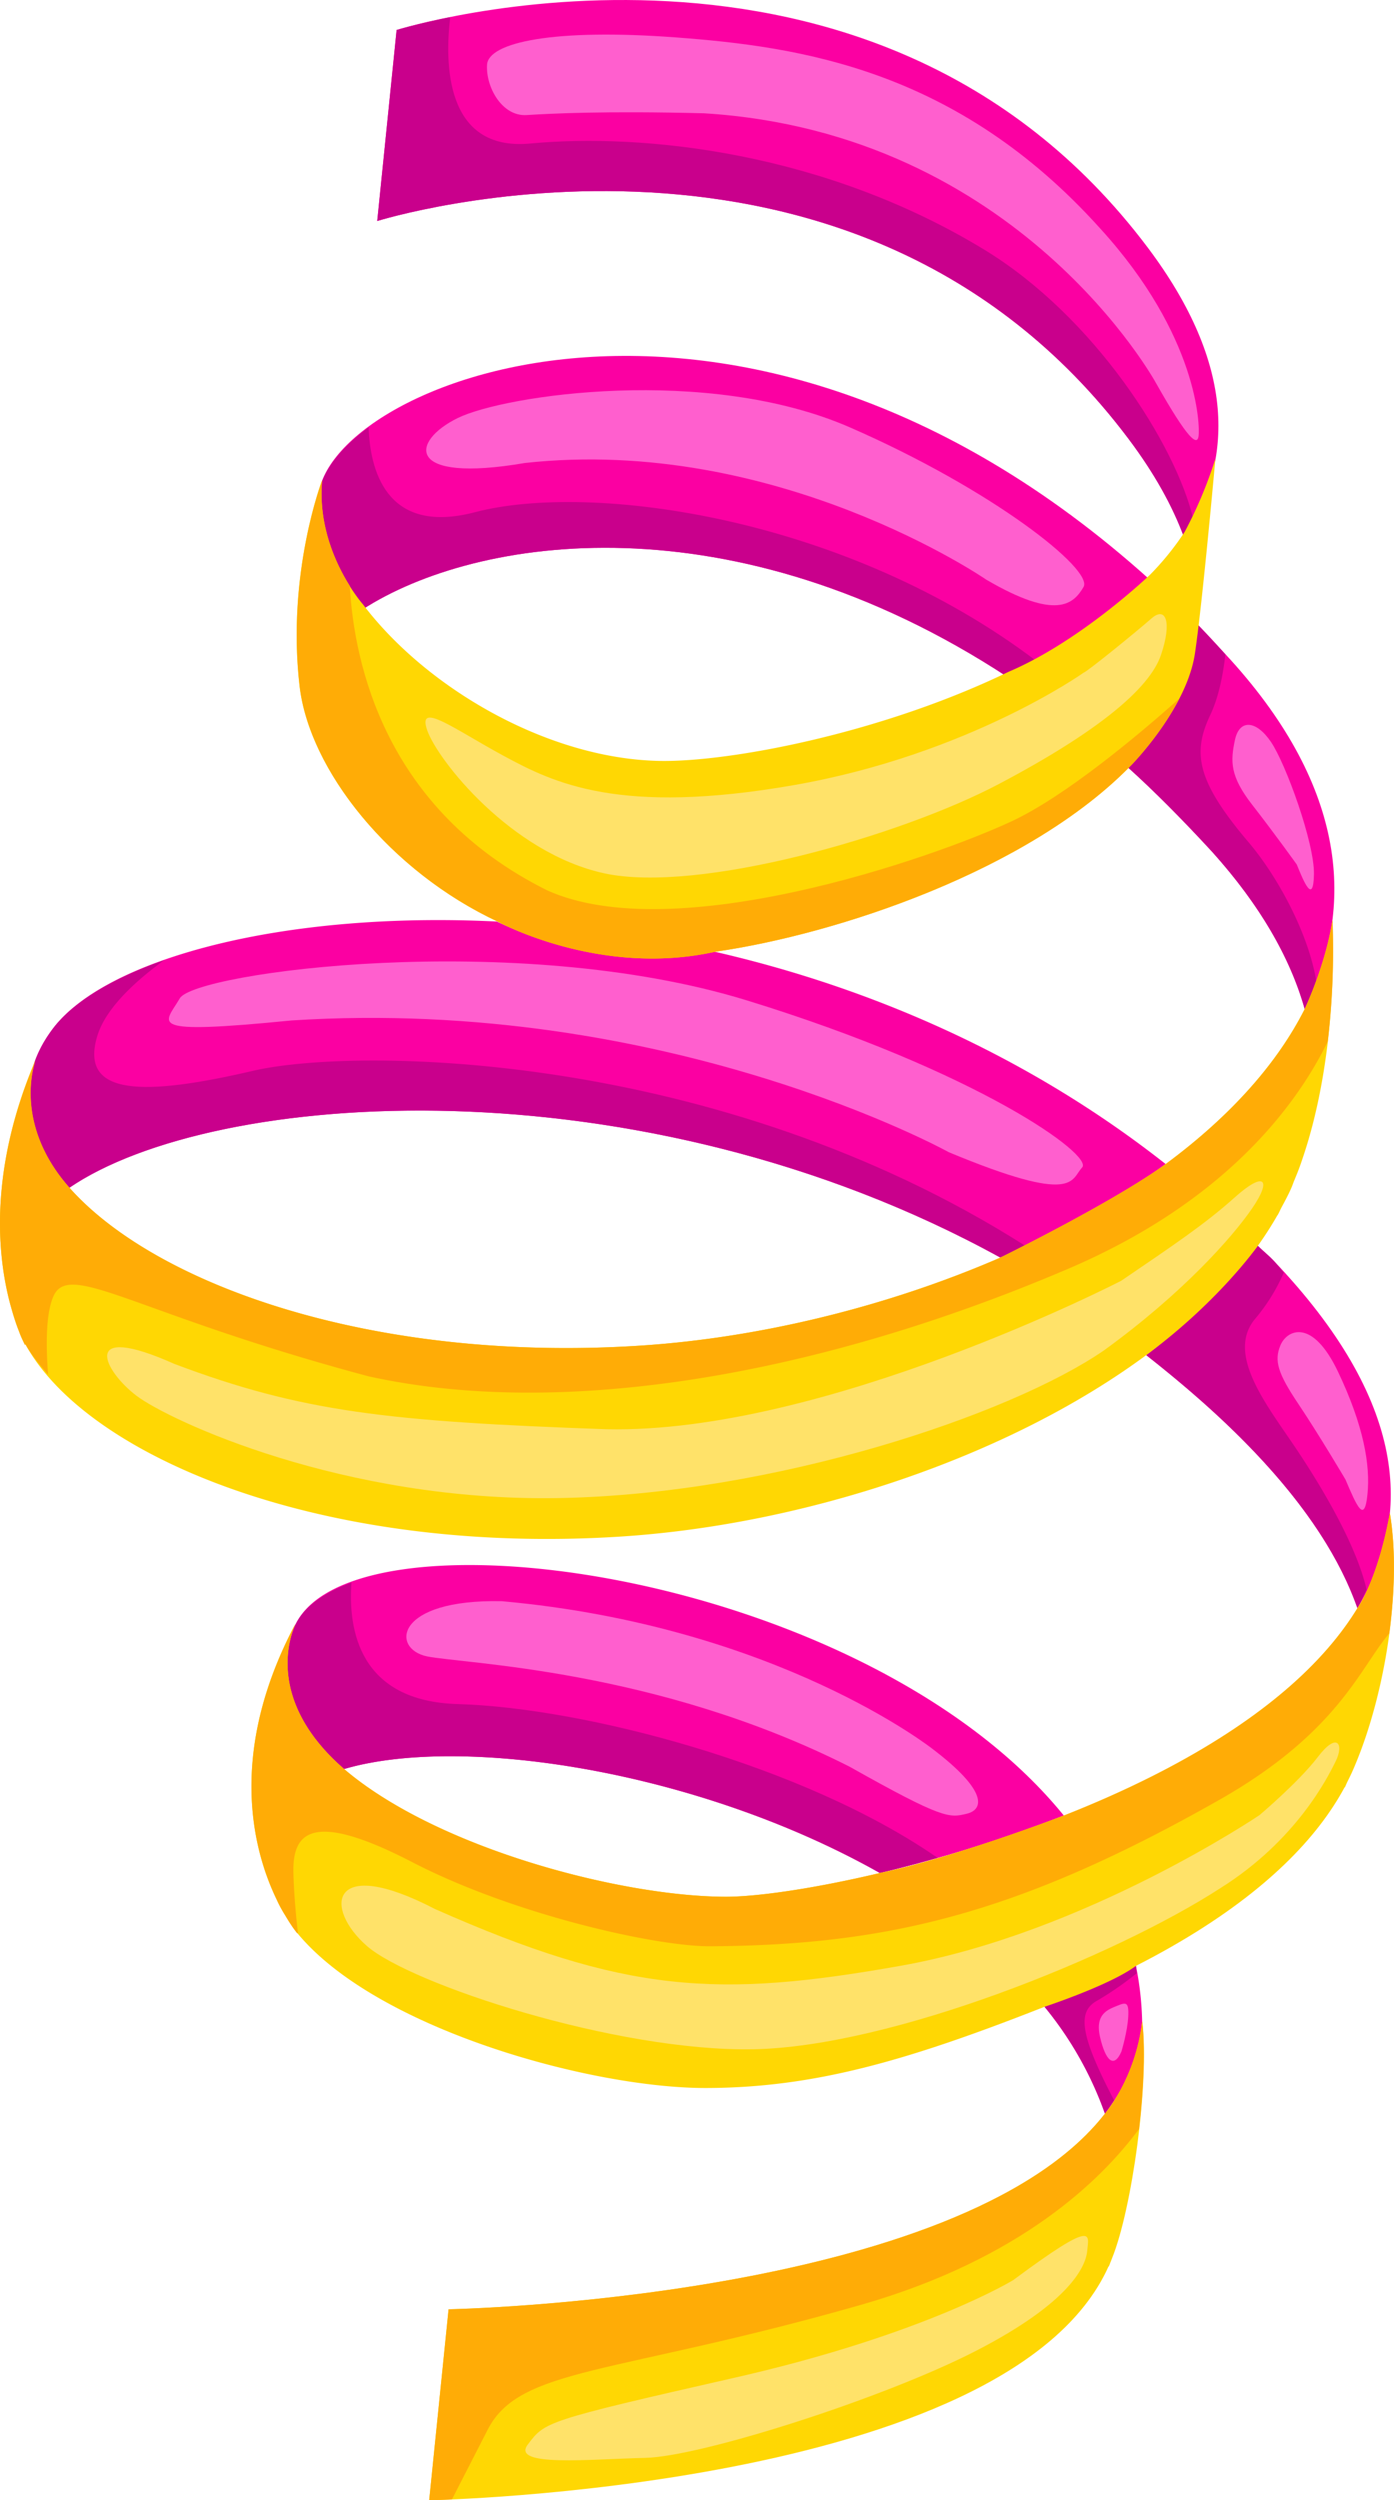 <svg xmlns="http://www.w3.org/2000/svg" width="602.35" height="1080" viewBox="0 0 602.35 1080"><g id="Слой_2" data-name="Слой 2"><g id="pinata09_264549106"><g id="pinata09_264549106-2" data-name="pinata09_264549106"><path d="M493.52 873.05a134.05 134.05.0 0 0-2.69-23.95c-12.81 6.51-26.12 12.39-39.54 17.68A153.64 153.64.0 0 1 477.45 913C486.51 901.32 492.27 888.1 493.52 873.05z" fill="#fb00a2"/><path d="M491.2 852.34c-.19-1.06-.16-2.19-.37-3.24-12.81 6.51-26.12 12.39-39.54 17.68A153.64 153.64.0 0 1 477.45 913c1.45-1.86 2.66-3.83 3.94-5.77-14.86-28.55-15.95-38.33-7.25-43.07A138 138 0 0 0 491.2 852.34z" fill="#c9008c"/><path d="M484.59 886.14s2.61-8.66 2.93-15.07-.95-6.24-4.83-4.64S473 869.89 475.35 880 481.29 893.71 484.59 886.14z" fill="#ff5fce"/><path d="M380.18 809.05a593.21 593.21.0 0 0 79.49-24.81c-86.77-106.9-312-136.4-332.89-80.43-8.57 23 1.9 43.29 21.89 60.33C199.6 749.19 301.67 764.76 380.18 809.05z" fill="#fb00a2"/><path d="M405.1 802.5c-58-40.2-153.07-64.87-207.28-66.41-42.78-1.21-47.42-32.39-45.95-52.5-12.58 4.61-21.71 11.18-25.09 20.22-8.57 23 1.9 43.29 21.89 60.33 50.93-14.95 153 .62 231.51 44.91C388.15 807.17 396.55 804.92 405.1 802.5z" fill="#c9008c"/><path d="M403.2 755.65s-67.17-53.26-186.33-64c-46.38-1-48.05 20.61-32.33 23.84s99 5.41 182.6 47.66c40.53 22.82 43.1 22.09 50.51 20.33S427.05 773.84 403.2 755.65z" fill="#ff5fce"/><path d="M550.18 544.39c-2.14-2.24-4.49-4.08-6.67-6.26-12.36 17.17-28.9 33-48.22 47.22 16.09 12.67 31.8 26.17 46.51 41.57 23.15 24.26 37.4 46.8 44.74 67.72C610.93 654.65 607.82 604.77 550.18 544.39z" fill="#fb00a2"/><path d="M558.54 623.52c-12.39-18.2-28.61-39.33-16.06-54a80.57 80.57.0 0 0 12.26-19.83c-1.62-1.79-2.84-3.49-4.56-5.29-2.14-2.24-4.49-4.08-6.67-6.26a281.61 281.61.0 0 1-48.22 47.22c16.09 12.67 31.8 26.17 46.51 41.57 23.15 24.26 37.4 46.8 44.74 67.72 1.55-2.55 2.64-5.24 4-7.87C585.61 665.18 567.8 637.14 558.54 623.52z" fill="#c9008c"/><path d="M581.36 639.06S569.9 619.67 561 606.41s-10.49-18.66-7.72-25.3 13.71-12 24.84 11.34 14.07 40.4 12.76 53.1S586.41 650.89 581.36 639.06z" fill="#ff5fce"/><path d="M432.27 543.2c26.16-11.35 50.45-24.92 71.41-40.38C443.26 455.26 374.79 426.16 308.36 411a208 208 0 0 1-32.24 2.52c-20.51-.42-41.7-6.24-61.43-15.45C121.93 393.5 45.85 414.23 23 444.13c-17 22.29-12.65 46.78 7 68.92C92.59 470.38 276.05 457.38 432.27 543.2z" fill="#fb00a2"/><path d="M442.81 538c-133.3-84.58-289.46-85.71-333.41-75.47-46.69 10.87-75.3 11.28-67.37-15 3.6-11.94 16.23-23.56 28.94-32.81C48.55 422.56 31.8 432.64 23 444.13c-17 22.29-12.65 46.78 7 68.92 62.51-42.67 246-55.67 402.19 30.15C435.93 541.61 439.22 539.65 442.81 538z" fill="#c9008c"/><path d="M410 497.72s-121.51-67.37-284-56.93c-64.5 6.39-54.82 1.64-48.3-9.56s145-29.84 244.9.86 150 66.94 145 72.21S465.2 520.67 410 497.72z" fill="#ff5fce"/><path d="M487.33 331.43c11.8 10.62 24.69 23.74 36.43 36.51 21 23.35 33.85 46.08 40 67.92 22.32-44.21 17.75-95.67-31.66-150.45-4.73-5.15-9.93-10.91-14.67-15.7C516.14 293.36 504.33 313.94 487.33 331.43z" fill="#fb00a2"/><path d="M523.76 367.94c21 23.35 33.85 46.08 40 67.92a129.58 129.58.0 0 0 5-12.05c-3.33-20.54-16.67-45.16-29.19-59.92-22.72-26.75-24.33-38.76-16.59-55.09 3.76-7.94 5.59-17.93 6.51-26.14-4-4.39-8.2-9-12.1-13-1.33 23.66-13.14 44.24-30.14 61.73C499.13 342.05 512 355.17 523.76 367.94z" fill="#c9008c"/><path d="M560.33 373.43s-9.54-13.33-19.24-25.78-9.41-18.8-7.49-27.95 9.15-8.68 15.58.77S568 364.1 567.76 377.59 563.32 380.77 560.33 373.43z" fill="#ff5fce"/><path d="M435.46 292.51c23.49-11.36 45.07-25.37 61.36-42.12-179.17-161.28-360-82.83-359.23-34.17.26 15.46 7.39 31.75 19 47.07C206 231.34 316.87 214.78 435.46 292.51z" fill="#fb00a2"/><path d="M448.21 285.83C366 223.3 255.64 208 205.15 221.27c-39 10.22-45.32-19.46-45.87-36.71-13.84 10.25-21.86 21.56-21.69 31.66.26 15.46 7.39 31.75 19 47.07 49.46-32 160.32-48.51 278.91 29.22C439.81 290.41 444 288.11 448.21 285.83z" fill="#c9008c"/><path d="M426.15 250.38S335.59 188 226.75 2e2c-51.93 8.9-49.42-9.39-29-19.41s107.75-22.91 169.46 4 105.35 61.49 101 68.95S456.43 268.08 426.15 250.38z" fill="#ff5fce"/><path d="M495.87 106.84C376.73-51.39 171.38 12.94 171.38 12.94L163 95.47s205.36-64.33 324.5 93.91c11.33 15 19.18 29.26 24.12 42.68C533 199.23 534.22 157.77 495.87 106.84z" fill="#fb00a2"/><path d="M511.61 232.06c1.56-2.4 2.77-4.94 4.11-7.43-7.53-32.49-42.93-87.83-90.28-116.7C356.39 65.82 278.4 57.35 229.11 62c-37 3.48-36.91-35.1-34.57-54.59-14.43 2.89-23.16 5.54-23.16 5.54L163 95.47s205.36-64.33 324.5 93.91C498.82 204.42 506.67 218.64 511.61 232.06z" fill="#c9008c"/><path d="M499.57 165.58S440.67 57.33 304.25 48.94c-42.95-1.1-66.1.11-76.71.77s-17.69-12.14-17.08-21.78S239.3 12.2 292.19 16.17 413.26 29.68 475.26 98.54c42.59 46.62 43.24 85.52 42.66 89.8S513.62 190.45 499.57 165.58z" fill="#ff5fce"/><path d="M503.68 502.82c-21 15.46-45.25 29-71.41 40.38" fill="none"/><path d="M495.29 585.35c19.32-14.25 35.86-30.05 48.22-47.22" fill="none"/><path d="M214.69 398.05c19.73 9.21 40.92 15 61.43 15.45A208 208 0 0 0 308.36 411" fill="none"/><path d="M459.67 784.24a593.21 593.21.0 0 1-79.49 24.81c27.79 15.68 52.6 34.92 71.11 57.73 13.42-5.29 26.73-11.17 39.54-17.68C486.14 825.05 475.21 803.38 459.67 784.24z" fill="none"/><path d="M313.55 819.31c13.28.0 37.62-3.39 66.63-10.26-78.51-44.29-180.58-59.86-231.51-44.91C189 798.5 268.58 819.23 313.55 819.31z" fill="none"/><path d="M309.12 411.09c52.94-7.62 135.54-35.16 179.6-80.46.0.0 24-24.25 27.61-48.33 3.31-22.23 8.85-84.19 8.85-84.19a184.86 184.86.0 0 1-13.29 31.66A121.46 121.46.0 0 1 497.1 248.1s-29.91 28.76-61.36 42.12c-55.45 26.83-121.15 39.08-150.95 38.46-48.42-1-100.72-31.6-128-67.68.0.0-20.39-22.94-17.61-53.54.0.0-15.44 40.19-9.73 89 4.23 36.19 39 79.87 85.6 101.63C215.09 398.1 259.05 422.29 309.12 411.09z" fill="#ffd703"/><path d="M509.5 301.84c-18 16-49.16 42.09-72.36 52.92-34.52 16.11-145.72 54.58-200.64 29.87-70-34.78-83.45-97.68-85.37-131.59-5.81-9.23-13.71-25.73-11.91-45.58.0.0-15.44 40.19-9.73 89 4.23 36.2 39 79.88 85.6 101.64.0.0 44 24.19 94 13 52.94-7.62 135.54-35.16 179.6-80.46C488.72 330.63 501.19 317.93 509.5 301.84z" fill="#ffac06"/><path d="M468.24 290.57S418.36 326 342.93 339.16s-103.7-1-125.14-12.58-37.62-24-33.22-11.2 36.21 53.21 76.74 61.9 127.4-16 170.23-38.58 65.15-41.26 70.08-55.68 2.11-21.3-4.05-15.89S470.07 289.94 468.24 290.57z" fill="#ffe269"/><path d="M543.51 538.13A151.87 151.87.0 0 0 552 524.9s0 .07.0.11c.63-1.08 1.16-2.35 1.76-3.48 1.5-2.79 3-5.57 4.24-8.41.37-.84.69-1.75 1-2.6 1.37-3.24 2.67-6.5 3.74-9.81 10.08-29.38 14.42-67.06 13-103.35-2.93 19.43-12 38.5-12 38.5-12.56 24.87-33.62 47.41-60.12 67-23.36 16.84-71.41 40.38-71.41 40.38-48.81 21.17-103.94 34.63-155.36 38-115.25 7.49-209.34-26-246.83-68.13-22.43-25.4-16.59-49.41-14.77-55C-5.38 506.76-.91 544.14 4.68 564.31a2.76 2.76.0 0 1 .08.27c1.11 3.95 2.14 7.16 3.13 9.68.52 1.3.93 2.58 1.56 3.87.8 1.78 1.37 2.87 1.37 2.87l.14-.37c26.53 48.82 128.94 91.44 257.57 83.08 79-5.14 166.7-34 226.76-78.36C526.74 562.14 543.51 538.13 543.51 538.13z" fill="#ffd703"/><path d="M563.8 435.86c-12.56 24.87-33.62 47.41-60.12 67-23.36 16.84-71.41 40.38-71.41 40.38-48.81 21.17-103.94 34.63-155.36 38-115.25 7.49-209.34-26-246.83-68.13-22.43-25.4-16.59-49.41-14.77-55C-5.38 506.76-.91 544.14 4.68 564.31a2.76 2.76.0 0 1 .08.27c1.11 3.95 2.14 7.16 3.13 9.68.52 1.3.93 2.58 1.56 3.87.8 1.78 1.37 2.87 1.37 2.87l.14-.37c2.43 4.48 6.16 8.81 9.83 13.15-1-12.73-1-27 2.49-34.26 7.19-14.73 36.09 8.32 136 35 83.9 18.51 194.29-.36 302.17-46.41 68.83-29.38 99.22-71.49 112.26-98.18a340.38 340.38.0 0 0 2.08-52.58C572.85 416.79 563.8 435.86 563.8 435.86z" fill="#ffac06"/><path d="M484.46 553.25S356.2 619.42 262.1 617.37c-94.47-3.33-131.72-7.49-186.67-28.18-41.47-18.5-30.56 3-16.5 13.68s89.3 45.88 182.52 44.23 195.22-36 235.62-63.82c33.95-24.63 55.35-48.73 64-61.35s5.28-16.19-7.51-4.73S507.56 537.53 484.46 553.25z" fill="#ffe269"/><path d="M581.06 771.93c0 .09.0.15.0.24.39-.76.74-1.7 1.13-2.49 1.31-2.57 2.52-5.17 3.59-7.83 12.72-30.5 20.17-76 14.77-108.29-5.3 29.15-14 41.08-14 41.08-24 39.37-74.73 69.08-126.87 89.6.0.0-47.67 18.29-79.49 24.81-29 6.87-53.35 10.28-66.63 10.26-45-.08-124.59-20.81-164.88-55.17-33.24-28.9-23.89-56.25-21-62.77-29.6 55.75-18.34 97.88-8.3 118.81a56.4 56.4.0 0 0 3.79 7.08c1.41 2.39 2.64 4.28 3.54 5.55.29.37.53.75.83 1.12l.74 1h.12c34 41.41 126.82 67.1 176.74 67 46.23-.11 86.14-11.45 146.13-35.06.0.0 28.39-9.34 39.54-17.68C530 829.22 564.08 803.55 581.06 771.93z" fill="#ffd703"/><path d="M127.7 701.37c.27-.5.45-1 .73-1.48C128.43 699.89 128.13 700.42 127.7 701.37z" fill="#ffac06"/><path d="M600.3 705.57c2.43-18.3 2.84-36.66.27-52-5.3 29.15-14 41.08-14 41.08-24 39.37-74.73 69.08-126.87 89.6.0.0-47.67 18.29-79.49 24.81-29 6.87-53.35 10.28-66.63 10.26-45-.08-124.59-20.81-164.88-55.17-33.24-28.9-23.89-56.25-21-62.77-29.6 55.75-18.34 97.88-8.3 118.81a56.4 56.4.0 0 0 3.79 7.08c1.41 2.39 2.64 4.28 3.54 5.55.29.37.53.75.83 1.12l.74 1h.12c.1.12.26.22.36.34-1.25-10.55-1.85-20.22-2-26.3-.4-17.14 7.4-27.36 51.35-4.61s105.56 36.5 128.91 36.34c76.18-.51 132.85-13.87 220.2-63.46C578.4 748.12 587.75 720.25 600.3 705.57z" fill="#ffac06"/><path d="M544.22 784.06s-75.13 50.81-154.63 65-119.34 12-201.65-24.45c-45.61-23.67-48.2-.39-29.37 16s107.62 45.71 167.09 44.58 155.72-39.87 201.6-69.55C560 795.11 573.6 768.06 577.2 760.7s.58-12.69-7.7-1.83S544.22 784.06 544.22 784.06z" fill="#ffe269"/><path d="M479 979h.13c.19-.38.38-1 .57-1.46.32-.74.6-1.5.89-2.25 8.5-21.07 16.15-75.4 13-102.24C490.63 897.91 477.45 913 477.45 913c-62.55 80.4-283.62 84.51-283.62 84.51L185.45 1080S435.78 1075.3 479 979z" fill="#ffd703"/><path d="M492.17 919.63c2-17.4 2.77-34.69 1.35-46.58C490.63 897.91 477.45 913 477.45 913c-62.55 80.4-283.62 84.51-283.62 84.51L185.45 1080s3.7-.08 9.83-.35c4.86-9.5 10.33-20.17 15.48-30.19 13.93-27.1 54.19-23.35 160.92-53.77C441.16 975.89 476.13 941.38 492.17 919.63z" fill="#ffac06"/><path d="M437.87 984.87s-38.11 23.48-120.44 42.2-81.89 19-89.36 28.85 26.84 6.32 50.84 5.77 103.16-25.74 143.18-46.41 47.11-36.15 47.71-43.11S473.66 958.27 437.87 984.87z" fill="#ffe269"/></g></g></g></svg>